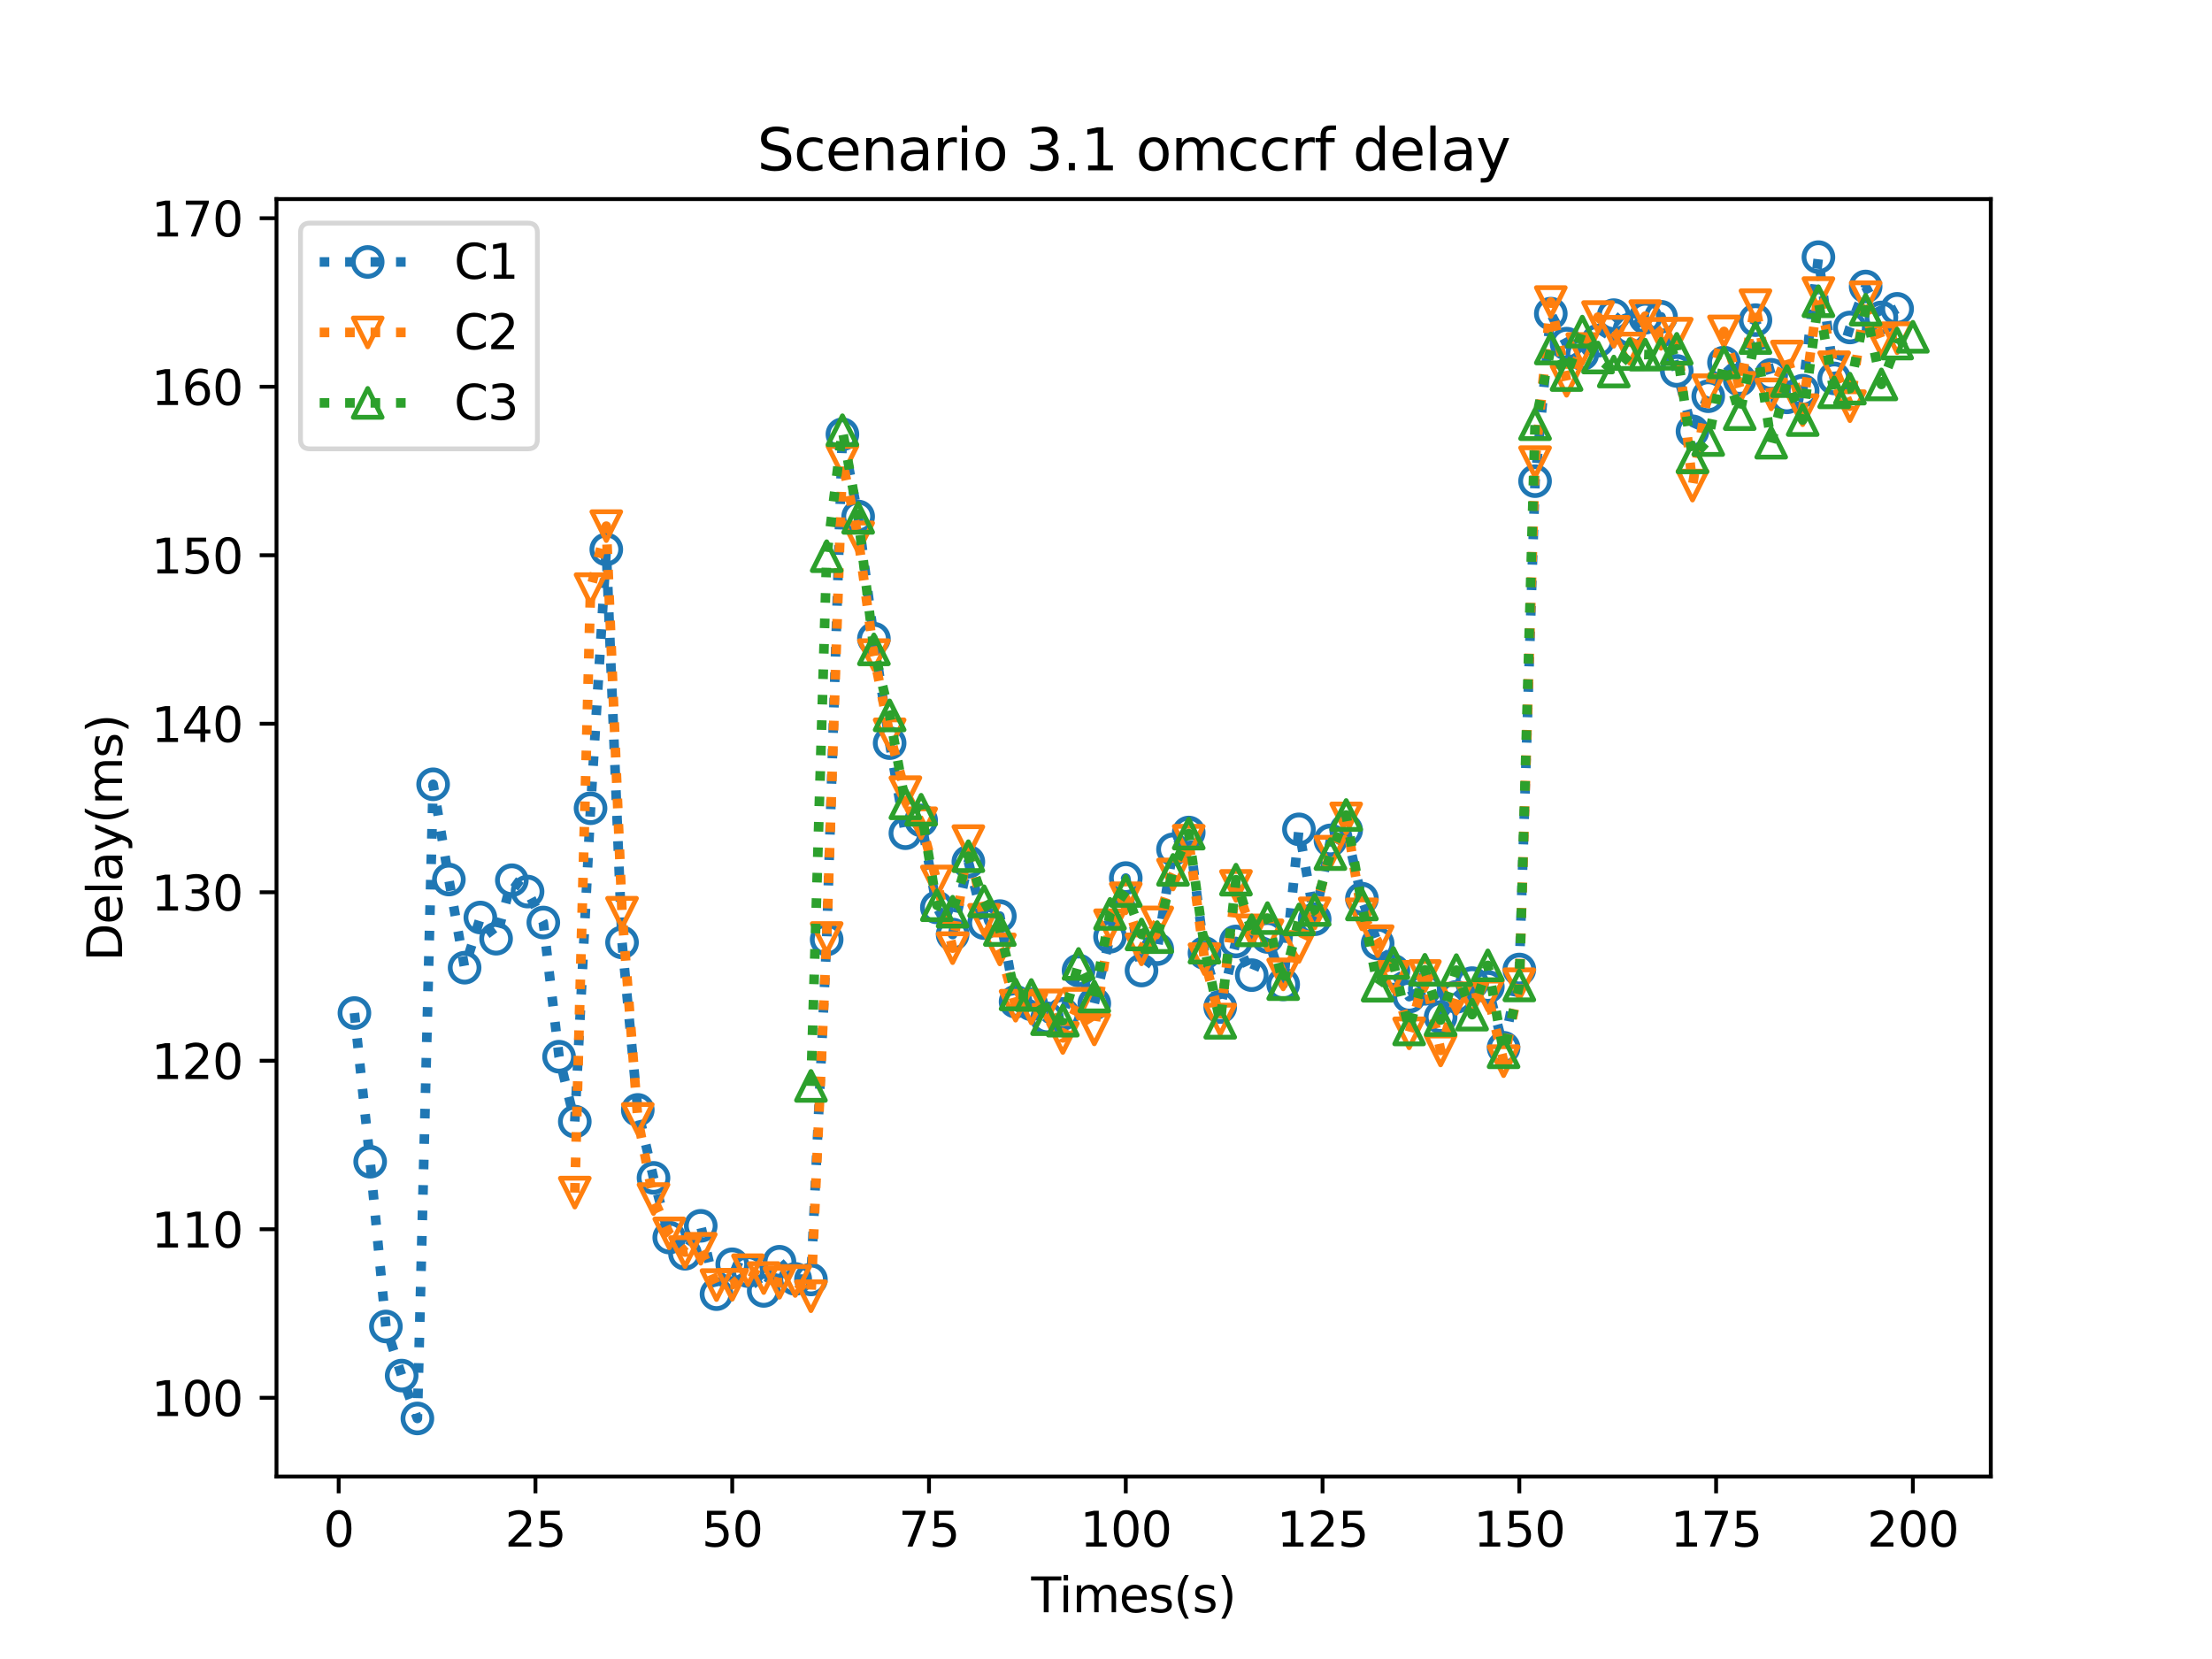 <?xml version="1.0" encoding="utf-8" standalone="no"?>
<!DOCTYPE svg PUBLIC "-//W3C//DTD SVG 1.1//EN"
  "http://www.w3.org/Graphics/SVG/1.1/DTD/svg11.dtd">
<svg height="345.6pt" version="1.1" viewBox="0 0 460.8 345.6" width="460.8pt" xmlns="http://www.w3.org/2000/svg" xmlns:xlink="http://www.w3.org/1999/xlink">
 <defs>
  <style type="text/css">*{stroke-linecap:butt;stroke-linejoin:round;}</style>
 </defs>
 <g id="figure_1">
  <g id="patch_1">
   <path d="M 0 345.6 
L 460.8 345.6 
L 460.8 0 
L 0 0 
z
" style="fill:#ffffff;"/>
  </g>
  <g id="axes_1">
   <g id="patch_2">
    <path d="M 57.6 307.584 
L 414.72 307.584 
L 414.72 41.472 
L 57.6 41.472 
z
" style="fill:#ffffff;"/>
   </g>
   <g id="matplotlib.axis_1">
    <g id="xtick_1">
     <g id="line2d_1">
      <defs>
       <path d="M 0 0 
L 0 3.5 
" id="m931831ca5e" style="stroke:#000000;stroke-width:0.8;"/>
      </defs>
      <g>
       <use style="stroke:#000000;stroke-width:0.8;" x="70.553" xlink:href="#m931831ca5e" y="307.584"/>
      </g>
     </g>
     <g id="text_1">
      <!-- 0 -->
      <g transform="translate(67.372 322.182)scale(0.1 -0.1)">
       <defs>
        <path d="M 2034 4250 
Q 1547 4250 1301 3770 
Q 1056 3291 1056 2328 
Q 1056 1369 1301 889 
Q 1547 409 2034 409 
Q 2525 409 2770 889 
Q 3016 1369 3016 2328 
Q 3016 3291 2770 3770 
Q 2525 4250 2034 4250 
z
M 2034 4750 
Q 2819 4750 3233 4129 
Q 3647 3509 3647 2328 
Q 3647 1150 3233 529 
Q 2819 -91 2034 -91 
Q 1250 -91 836 529 
Q 422 1150 422 2328 
Q 422 3509 836 4129 
Q 1250 4750 2034 4750 
z
" id="DejaVuSans-30" transform="scale(0.016)"/>
       </defs>
       <use xlink:href="#DejaVuSans-30"/>
      </g>
     </g>
    </g>
    <g id="xtick_2">
     <g id="line2d_2">
      <g>
       <use style="stroke:#000000;stroke-width:0.8;" x="111.545" xlink:href="#m931831ca5e" y="307.584"/>
      </g>
     </g>
     <g id="text_2">
      <!-- 25 -->
      <g transform="translate(105.183 322.182)scale(0.1 -0.1)">
       <defs>
        <path d="M 1228 531 
L 3431 531 
L 3431 0 
L 469 0 
L 469 531 
Q 828 903 1448 1529 
Q 2069 2156 2228 2338 
Q 2531 2678 2651 2914 
Q 2772 3150 2772 3378 
Q 2772 3750 2511 3984 
Q 2250 4219 1831 4219 
Q 1534 4219 1204 4116 
Q 875 4013 500 3803 
L 500 4441 
Q 881 4594 1212 4672 
Q 1544 4750 1819 4750 
Q 2544 4750 2975 4387 
Q 3406 4025 3406 3419 
Q 3406 3131 3298 2873 
Q 3191 2616 2906 2266 
Q 2828 2175 2409 1742 
Q 1991 1309 1228 531 
z
" id="DejaVuSans-32" transform="scale(0.016)"/>
        <path d="M 691 4666 
L 3169 4666 
L 3169 4134 
L 1269 4134 
L 1269 2991 
Q 1406 3038 1543 3061 
Q 1681 3084 1819 3084 
Q 2600 3084 3056 2656 
Q 3513 2228 3513 1497 
Q 3513 744 3044 326 
Q 2575 -91 1722 -91 
Q 1428 -91 1123 -41 
Q 819 9 494 109 
L 494 744 
Q 775 591 1075 516 
Q 1375 441 1709 441 
Q 2250 441 2565 725 
Q 2881 1009 2881 1497 
Q 2881 1984 2565 2268 
Q 2250 2553 1709 2553 
Q 1456 2553 1204 2497 
Q 953 2441 691 2322 
L 691 4666 
z
" id="DejaVuSans-35" transform="scale(0.016)"/>
       </defs>
       <use xlink:href="#DejaVuSans-32"/>
       <use x="63.623" xlink:href="#DejaVuSans-35"/>
      </g>
     </g>
    </g>
    <g id="xtick_3">
     <g id="line2d_3">
      <g>
       <use style="stroke:#000000;stroke-width:0.8;" x="152.537" xlink:href="#m931831ca5e" y="307.584"/>
      </g>
     </g>
     <g id="text_3">
      <!-- 50 -->
      <g transform="translate(146.174 322.182)scale(0.1 -0.1)">
       <use xlink:href="#DejaVuSans-35"/>
       <use x="63.623" xlink:href="#DejaVuSans-30"/>
      </g>
     </g>
    </g>
    <g id="xtick_4">
     <g id="line2d_4">
      <g>
       <use style="stroke:#000000;stroke-width:0.8;" x="193.529" xlink:href="#m931831ca5e" y="307.584"/>
      </g>
     </g>
     <g id="text_4">
      <!-- 75 -->
      <g transform="translate(187.166 322.182)scale(0.1 -0.1)">
       <defs>
        <path d="M 525 4666 
L 3525 4666 
L 3525 4397 
L 1831 0 
L 1172 0 
L 2766 4134 
L 525 4134 
L 525 4666 
z
" id="DejaVuSans-37" transform="scale(0.016)"/>
       </defs>
       <use xlink:href="#DejaVuSans-37"/>
       <use x="63.623" xlink:href="#DejaVuSans-35"/>
      </g>
     </g>
    </g>
    <g id="xtick_5">
     <g id="line2d_5">
      <g>
       <use style="stroke:#000000;stroke-width:0.8;" x="234.52" xlink:href="#m931831ca5e" y="307.584"/>
      </g>
     </g>
     <g id="text_5">
      <!-- 100 -->
      <g transform="translate(224.977 322.182)scale(0.1 -0.1)">
       <defs>
        <path d="M 794 531 
L 1825 531 
L 1825 4091 
L 703 3866 
L 703 4441 
L 1819 4666 
L 2450 4666 
L 2450 531 
L 3481 531 
L 3481 0 
L 794 0 
L 794 531 
z
" id="DejaVuSans-31" transform="scale(0.016)"/>
       </defs>
       <use xlink:href="#DejaVuSans-31"/>
       <use x="63.623" xlink:href="#DejaVuSans-30"/>
       <use x="127.246" xlink:href="#DejaVuSans-30"/>
      </g>
     </g>
    </g>
    <g id="xtick_6">
     <g id="line2d_6">
      <g>
       <use style="stroke:#000000;stroke-width:0.8;" x="275.512" xlink:href="#m931831ca5e" y="307.584"/>
      </g>
     </g>
     <g id="text_6">
      <!-- 125 -->
      <g transform="translate(265.968 322.182)scale(0.1 -0.1)">
       <use xlink:href="#DejaVuSans-31"/>
       <use x="63.623" xlink:href="#DejaVuSans-32"/>
       <use x="127.246" xlink:href="#DejaVuSans-35"/>
      </g>
     </g>
    </g>
    <g id="xtick_7">
     <g id="line2d_7">
      <g>
       <use style="stroke:#000000;stroke-width:0.8;" x="316.504" xlink:href="#m931831ca5e" y="307.584"/>
      </g>
     </g>
     <g id="text_7">
      <!-- 150 -->
      <g transform="translate(306.96 322.182)scale(0.1 -0.1)">
       <use xlink:href="#DejaVuSans-31"/>
       <use x="63.623" xlink:href="#DejaVuSans-35"/>
       <use x="127.246" xlink:href="#DejaVuSans-30"/>
      </g>
     </g>
    </g>
    <g id="xtick_8">
     <g id="line2d_8">
      <g>
       <use style="stroke:#000000;stroke-width:0.8;" x="357.496" xlink:href="#m931831ca5e" y="307.584"/>
      </g>
     </g>
     <g id="text_8">
      <!-- 175 -->
      <g transform="translate(347.952 322.182)scale(0.1 -0.1)">
       <use xlink:href="#DejaVuSans-31"/>
       <use x="63.623" xlink:href="#DejaVuSans-37"/>
       <use x="127.246" xlink:href="#DejaVuSans-35"/>
      </g>
     </g>
    </g>
    <g id="xtick_9">
     <g id="line2d_9">
      <g>
       <use style="stroke:#000000;stroke-width:0.8;" x="398.487" xlink:href="#m931831ca5e" y="307.584"/>
      </g>
     </g>
     <g id="text_9">
      <!-- 200 -->
      <g transform="translate(388.944 322.182)scale(0.1 -0.1)">
       <use xlink:href="#DejaVuSans-32"/>
       <use x="63.623" xlink:href="#DejaVuSans-30"/>
       <use x="127.246" xlink:href="#DejaVuSans-30"/>
      </g>
     </g>
    </g>
    <g id="text_10">
     <!-- Times(s) -->
     <g transform="translate(214.815 335.861)scale(0.1 -0.1)">
      <defs>
       <path d="M -19 4666 
L 3928 4666 
L 3928 4134 
L 2272 4134 
L 2272 0 
L 1638 0 
L 1638 4134 
L -19 4134 
L -19 4666 
z
" id="DejaVuSans-54" transform="scale(0.016)"/>
       <path d="M 603 3500 
L 1178 3500 
L 1178 0 
L 603 0 
L 603 3500 
z
M 603 4863 
L 1178 4863 
L 1178 4134 
L 603 4134 
L 603 4863 
z
" id="DejaVuSans-69" transform="scale(0.016)"/>
       <path d="M 3328 2828 
Q 3544 3216 3844 3400 
Q 4144 3584 4550 3584 
Q 5097 3584 5394 3201 
Q 5691 2819 5691 2113 
L 5691 0 
L 5113 0 
L 5113 2094 
Q 5113 2597 4934 2840 
Q 4756 3084 4391 3084 
Q 3944 3084 3684 2787 
Q 3425 2491 3425 1978 
L 3425 0 
L 2847 0 
L 2847 2094 
Q 2847 2600 2669 2842 
Q 2491 3084 2119 3084 
Q 1678 3084 1418 2786 
Q 1159 2488 1159 1978 
L 1159 0 
L 581 0 
L 581 3500 
L 1159 3500 
L 1159 2956 
Q 1356 3278 1631 3431 
Q 1906 3584 2284 3584 
Q 2666 3584 2933 3390 
Q 3200 3197 3328 2828 
z
" id="DejaVuSans-6d" transform="scale(0.016)"/>
       <path d="M 3597 1894 
L 3597 1613 
L 953 1613 
Q 991 1019 1311 708 
Q 1631 397 2203 397 
Q 2534 397 2845 478 
Q 3156 559 3463 722 
L 3463 178 
Q 3153 47 2828 -22 
Q 2503 -91 2169 -91 
Q 1331 -91 842 396 
Q 353 884 353 1716 
Q 353 2575 817 3079 
Q 1281 3584 2069 3584 
Q 2775 3584 3186 3129 
Q 3597 2675 3597 1894 
z
M 3022 2063 
Q 3016 2534 2758 2815 
Q 2500 3097 2075 3097 
Q 1594 3097 1305 2825 
Q 1016 2553 972 2059 
L 3022 2063 
z
" id="DejaVuSans-65" transform="scale(0.016)"/>
       <path d="M 2834 3397 
L 2834 2853 
Q 2591 2978 2328 3040 
Q 2066 3103 1784 3103 
Q 1356 3103 1142 2972 
Q 928 2841 928 2578 
Q 928 2378 1081 2264 
Q 1234 2150 1697 2047 
L 1894 2003 
Q 2506 1872 2764 1633 
Q 3022 1394 3022 966 
Q 3022 478 2636 193 
Q 2250 -91 1575 -91 
Q 1294 -91 989 -36 
Q 684 19 347 128 
L 347 722 
Q 666 556 975 473 
Q 1284 391 1588 391 
Q 1994 391 2212 530 
Q 2431 669 2431 922 
Q 2431 1156 2273 1281 
Q 2116 1406 1581 1522 
L 1381 1569 
Q 847 1681 609 1914 
Q 372 2147 372 2553 
Q 372 3047 722 3315 
Q 1072 3584 1716 3584 
Q 2034 3584 2315 3537 
Q 2597 3491 2834 3397 
z
" id="DejaVuSans-73" transform="scale(0.016)"/>
       <path d="M 1984 4856 
Q 1566 4138 1362 3434 
Q 1159 2731 1159 2009 
Q 1159 1288 1364 580 
Q 1569 -128 1984 -844 
L 1484 -844 
Q 1016 -109 783 600 
Q 550 1309 550 2009 
Q 550 2706 781 3412 
Q 1013 4119 1484 4856 
L 1984 4856 
z
" id="DejaVuSans-28" transform="scale(0.016)"/>
       <path d="M 513 4856 
L 1013 4856 
Q 1481 4119 1714 3412 
Q 1947 2706 1947 2009 
Q 1947 1309 1714 600 
Q 1481 -109 1013 -844 
L 513 -844 
Q 928 -128 1133 580 
Q 1338 1288 1338 2009 
Q 1338 2731 1133 3434 
Q 928 4138 513 4856 
z
" id="DejaVuSans-29" transform="scale(0.016)"/>
      </defs>
      <use xlink:href="#DejaVuSans-54"/>
      <use x="57.959" xlink:href="#DejaVuSans-69"/>
      <use x="85.742" xlink:href="#DejaVuSans-6d"/>
      <use x="183.154" xlink:href="#DejaVuSans-65"/>
      <use x="244.678" xlink:href="#DejaVuSans-73"/>
      <use x="296.777" xlink:href="#DejaVuSans-28"/>
      <use x="335.791" xlink:href="#DejaVuSans-73"/>
      <use x="387.891" xlink:href="#DejaVuSans-29"/>
     </g>
    </g>
   </g>
   <g id="matplotlib.axis_2">
    <g id="ytick_1">
     <g id="line2d_10">
      <defs>
       <path d="M 0 0 
L -3.5 0 
" id="m213fb0d790" style="stroke:#000000;stroke-width:0.8;"/>
      </defs>
      <g>
       <use style="stroke:#000000;stroke-width:0.8;" x="57.6" xlink:href="#m213fb0d790" y="291.182"/>
      </g>
     </g>
     <g id="text_11">
      <!-- 100 -->
      <g transform="translate(31.512 294.981)scale(0.1 -0.1)">
       <use xlink:href="#DejaVuSans-31"/>
       <use x="63.623" xlink:href="#DejaVuSans-30"/>
       <use x="127.246" xlink:href="#DejaVuSans-30"/>
      </g>
     </g>
    </g>
    <g id="ytick_2">
     <g id="line2d_11">
      <g>
       <use style="stroke:#000000;stroke-width:0.8;" x="57.6" xlink:href="#m213fb0d790" y="256.079"/>
      </g>
     </g>
     <g id="text_12">
      <!-- 110 -->
      <g transform="translate(31.512 259.878)scale(0.1 -0.1)">
       <use xlink:href="#DejaVuSans-31"/>
       <use x="63.623" xlink:href="#DejaVuSans-31"/>
       <use x="127.246" xlink:href="#DejaVuSans-30"/>
      </g>
     </g>
    </g>
    <g id="ytick_3">
     <g id="line2d_12">
      <g>
       <use style="stroke:#000000;stroke-width:0.8;" x="57.6" xlink:href="#m213fb0d790" y="220.976"/>
      </g>
     </g>
     <g id="text_13">
      <!-- 120 -->
      <g transform="translate(31.512 224.775)scale(0.1 -0.1)">
       <use xlink:href="#DejaVuSans-31"/>
       <use x="63.623" xlink:href="#DejaVuSans-32"/>
       <use x="127.246" xlink:href="#DejaVuSans-30"/>
      </g>
     </g>
    </g>
    <g id="ytick_4">
     <g id="line2d_13">
      <g>
       <use style="stroke:#000000;stroke-width:0.8;" x="57.6" xlink:href="#m213fb0d790" y="185.873"/>
      </g>
     </g>
     <g id="text_14">
      <!-- 130 -->
      <g transform="translate(31.512 189.672)scale(0.1 -0.1)">
       <defs>
        <path d="M 2597 2516 
Q 3050 2419 3304 2112 
Q 3559 1806 3559 1356 
Q 3559 666 3084 287 
Q 2609 -91 1734 -91 
Q 1441 -91 1130 -33 
Q 819 25 488 141 
L 488 750 
Q 750 597 1062 519 
Q 1375 441 1716 441 
Q 2309 441 2620 675 
Q 2931 909 2931 1356 
Q 2931 1769 2642 2001 
Q 2353 2234 1838 2234 
L 1294 2234 
L 1294 2753 
L 1863 2753 
Q 2328 2753 2575 2939 
Q 2822 3125 2822 3475 
Q 2822 3834 2567 4026 
Q 2313 4219 1838 4219 
Q 1578 4219 1281 4162 
Q 984 4106 628 3988 
L 628 4550 
Q 988 4650 1302 4700 
Q 1616 4750 1894 4750 
Q 2613 4750 3031 4423 
Q 3450 4097 3450 3541 
Q 3450 3153 3228 2886 
Q 3006 2619 2597 2516 
z
" id="DejaVuSans-33" transform="scale(0.016)"/>
       </defs>
       <use xlink:href="#DejaVuSans-31"/>
       <use x="63.623" xlink:href="#DejaVuSans-33"/>
       <use x="127.246" xlink:href="#DejaVuSans-30"/>
      </g>
     </g>
    </g>
    <g id="ytick_5">
     <g id="line2d_14">
      <g>
       <use style="stroke:#000000;stroke-width:0.8;" x="57.6" xlink:href="#m213fb0d790" y="150.77"/>
      </g>
     </g>
     <g id="text_15">
      <!-- 140 -->
      <g transform="translate(31.512 154.569)scale(0.1 -0.1)">
       <defs>
        <path d="M 2419 4116 
L 825 1625 
L 2419 1625 
L 2419 4116 
z
M 2253 4666 
L 3047 4666 
L 3047 1625 
L 3713 1625 
L 3713 1100 
L 3047 1100 
L 3047 0 
L 2419 0 
L 2419 1100 
L 313 1100 
L 313 1709 
L 2253 4666 
z
" id="DejaVuSans-34" transform="scale(0.016)"/>
       </defs>
       <use xlink:href="#DejaVuSans-31"/>
       <use x="63.623" xlink:href="#DejaVuSans-34"/>
       <use x="127.246" xlink:href="#DejaVuSans-30"/>
      </g>
     </g>
    </g>
    <g id="ytick_6">
     <g id="line2d_15">
      <g>
       <use style="stroke:#000000;stroke-width:0.8;" x="57.6" xlink:href="#m213fb0d790" y="115.667"/>
      </g>
     </g>
     <g id="text_16">
      <!-- 150 -->
      <g transform="translate(31.512 119.467)scale(0.1 -0.1)">
       <use xlink:href="#DejaVuSans-31"/>
       <use x="63.623" xlink:href="#DejaVuSans-35"/>
       <use x="127.246" xlink:href="#DejaVuSans-30"/>
      </g>
     </g>
    </g>
    <g id="ytick_7">
     <g id="line2d_16">
      <g>
       <use style="stroke:#000000;stroke-width:0.8;" x="57.6" xlink:href="#m213fb0d790" y="80.565"/>
      </g>
     </g>
     <g id="text_17">
      <!-- 160 -->
      <g transform="translate(31.512 84.364)scale(0.1 -0.1)">
       <defs>
        <path d="M 2113 2584 
Q 1688 2584 1439 2293 
Q 1191 2003 1191 1497 
Q 1191 994 1439 701 
Q 1688 409 2113 409 
Q 2538 409 2786 701 
Q 3034 994 3034 1497 
Q 3034 2003 2786 2293 
Q 2538 2584 2113 2584 
z
M 3366 4563 
L 3366 3988 
Q 3128 4100 2886 4159 
Q 2644 4219 2406 4219 
Q 1781 4219 1451 3797 
Q 1122 3375 1075 2522 
Q 1259 2794 1537 2939 
Q 1816 3084 2150 3084 
Q 2853 3084 3261 2657 
Q 3669 2231 3669 1497 
Q 3669 778 3244 343 
Q 2819 -91 2113 -91 
Q 1303 -91 875 529 
Q 447 1150 447 2328 
Q 447 3434 972 4092 
Q 1497 4750 2381 4750 
Q 2619 4750 2861 4703 
Q 3103 4656 3366 4563 
z
" id="DejaVuSans-36" transform="scale(0.016)"/>
       </defs>
       <use xlink:href="#DejaVuSans-31"/>
       <use x="63.623" xlink:href="#DejaVuSans-36"/>
       <use x="127.246" xlink:href="#DejaVuSans-30"/>
      </g>
     </g>
    </g>
    <g id="ytick_8">
     <g id="line2d_17">
      <g>
       <use style="stroke:#000000;stroke-width:0.8;" x="57.6" xlink:href="#m213fb0d790" y="45.462"/>
      </g>
     </g>
     <g id="text_18">
      <!-- 170 -->
      <g transform="translate(31.512 49.261)scale(0.1 -0.1)">
       <use xlink:href="#DejaVuSans-31"/>
       <use x="63.623" xlink:href="#DejaVuSans-37"/>
       <use x="127.246" xlink:href="#DejaVuSans-30"/>
      </g>
     </g>
    </g>
    <g id="text_19">
     <!-- Delay(ms) -->
     <g transform="translate(25.433 200.244)rotate(-90)scale(0.1 -0.1)">
      <defs>
       <path d="M 1259 4147 
L 1259 519 
L 2022 519 
Q 2988 519 3436 956 
Q 3884 1394 3884 2338 
Q 3884 3275 3436 3711 
Q 2988 4147 2022 4147 
L 1259 4147 
z
M 628 4666 
L 1925 4666 
Q 3281 4666 3915 4102 
Q 4550 3538 4550 2338 
Q 4550 1131 3912 565 
Q 3275 0 1925 0 
L 628 0 
L 628 4666 
z
" id="DejaVuSans-44" transform="scale(0.016)"/>
       <path d="M 603 4863 
L 1178 4863 
L 1178 0 
L 603 0 
L 603 4863 
z
" id="DejaVuSans-6c" transform="scale(0.016)"/>
       <path d="M 2194 1759 
Q 1497 1759 1228 1600 
Q 959 1441 959 1056 
Q 959 750 1161 570 
Q 1363 391 1709 391 
Q 2188 391 2477 730 
Q 2766 1069 2766 1631 
L 2766 1759 
L 2194 1759 
z
M 3341 1997 
L 3341 0 
L 2766 0 
L 2766 531 
Q 2569 213 2275 61 
Q 1981 -91 1556 -91 
Q 1019 -91 701 211 
Q 384 513 384 1019 
Q 384 1609 779 1909 
Q 1175 2209 1959 2209 
L 2766 2209 
L 2766 2266 
Q 2766 2663 2505 2880 
Q 2244 3097 1772 3097 
Q 1472 3097 1187 3025 
Q 903 2953 641 2809 
L 641 3341 
Q 956 3463 1253 3523 
Q 1550 3584 1831 3584 
Q 2591 3584 2966 3190 
Q 3341 2797 3341 1997 
z
" id="DejaVuSans-61" transform="scale(0.016)"/>
       <path d="M 2059 -325 
Q 1816 -950 1584 -1140 
Q 1353 -1331 966 -1331 
L 506 -1331 
L 506 -850 
L 844 -850 
Q 1081 -850 1212 -737 
Q 1344 -625 1503 -206 
L 1606 56 
L 191 3500 
L 800 3500 
L 1894 763 
L 2988 3500 
L 3597 3500 
L 2059 -325 
z
" id="DejaVuSans-79" transform="scale(0.016)"/>
      </defs>
      <use xlink:href="#DejaVuSans-44"/>
      <use x="77.002" xlink:href="#DejaVuSans-65"/>
      <use x="138.525" xlink:href="#DejaVuSans-6c"/>
      <use x="166.309" xlink:href="#DejaVuSans-61"/>
      <use x="227.588" xlink:href="#DejaVuSans-79"/>
      <use x="286.768" xlink:href="#DejaVuSans-28"/>
      <use x="325.781" xlink:href="#DejaVuSans-6d"/>
      <use x="423.193" xlink:href="#DejaVuSans-73"/>
      <use x="475.293" xlink:href="#DejaVuSans-29"/>
     </g>
    </g>
   </g>
   <g id="line2d_18">
    <path clip-path="url(#p203f78473e)" d="M 73.833 211.037 
L 77.112 242.002 
L 80.391 276.329 
L 83.671 286.56 
L 86.95 295.488 
L 90.229 163.385 
L 93.509 183.226 
L 96.788 201.587 
L 100.067 191.135 
L 103.347 195.55 
L 106.626 183.366 
L 109.905 185.729 
L 113.185 192.178 
L 116.464 220.13 
L 119.743 233.648 
L 123.023 168.371 
L 126.302 114.45 
L 129.581 196.326 
L 132.861 231.214 
L 136.14 245.369 
L 139.42 257.808 
L 142.699 261.179 
L 145.978 255.361 
L 149.258 269.595 
L 152.537 263.373 
L 155.816 264.791 
L 159.096 268.917 
L 162.375 262.846 
L 165.654 266.416 
L 168.934 266.535 
L 172.213 195.715 
L 175.492 90.469 
L 178.772 107.594 
L 182.051 133.055 
L 185.33 154.809 
L 188.61 173.572 
L 191.889 170.902 
L 195.168 189.028 
L 198.448 194.683 
L 201.727 179.53 
L 205.006 192.295 
L 208.286 190.838 
L 211.565 208.67 
L 214.844 209.226 
L 218.124 212.133 
L 221.403 211.221 
L 224.682 202.162 
L 227.962 209.044 
L 231.241 195.142 
L 234.52 182.917 
L 237.8 202.178 
L 241.079 197.724 
L 244.358 176.938 
L 247.638 173.429 
L 250.917 198.524 
L 254.196 209.784 
L 257.476 196.123 
L 260.755 203.141 
L 264.034 195.186 
L 267.314 205.071 
L 270.593 172.767 
L 273.872 191.496 
L 277.152 175.065 
L 280.431 172.915 
L 283.71 187.209 
L 286.99 196.541 
L 290.269 202.242 
L 293.548 207.621 
L 296.828 205.992 
L 300.107 211.87 
L 303.386 207.67 
L 306.666 204.805 
L 309.945 205.583 
L 313.224 218.268 
L 316.504 201.966 
L 319.783 100.234 
L 323.062 65.34 
L 326.342 71.589 
L 329.621 73.762 
L 332.9 70.972 
L 336.18 65.652 
L 339.459 68.664 
L 342.739 66.174 
L 346.018 65.988 
L 349.297 77.268 
L 352.577 89.847 
L 355.856 82.54 
L 359.135 75.527 
L 362.415 79.128 
L 365.694 66.693 
L 368.973 78.085 
L 372.253 82.774 
L 375.532 81.387 
L 378.811 53.568 
L 382.091 78.826 
L 385.37 68.219 
L 388.649 59.68 
L 391.929 66.129 
L 395.208 64.337 
" style="fill:none;stroke:#1f77b4;stroke-dasharray:2,3.3;stroke-dashoffset:0;stroke-width:2;"/>
    <defs>
     <path d="M 0 3 
C 0.796 3 1.559 2.684 2.121 2.121 
C 2.684 1.559 3 0.796 3 0 
C 3 -0.796 2.684 -1.559 2.121 -2.121 
C 1.559 -2.684 0.796 -3 0 -3 
C -0.796 -3 -1.559 -2.684 -2.121 -2.121 
C -2.684 -1.559 -3 -0.796 -3 0 
C -3 0.796 -2.684 1.559 -2.121 2.121 
C -1.559 2.684 -0.796 3 0 3 
z
" id="mebf50d04c5" style="stroke:#1f77b4;"/>
    </defs>
    <g clip-path="url(#p203f78473e)">
     <use style="fill-opacity:0;stroke:#1f77b4;" x="73.833" xlink:href="#mebf50d04c5" y="211.037"/>
     <use style="fill-opacity:0;stroke:#1f77b4;" x="77.112" xlink:href="#mebf50d04c5" y="242.002"/>
     <use style="fill-opacity:0;stroke:#1f77b4;" x="80.391" xlink:href="#mebf50d04c5" y="276.329"/>
     <use style="fill-opacity:0;stroke:#1f77b4;" x="83.671" xlink:href="#mebf50d04c5" y="286.56"/>
     <use style="fill-opacity:0;stroke:#1f77b4;" x="86.95" xlink:href="#mebf50d04c5" y="295.488"/>
     <use style="fill-opacity:0;stroke:#1f77b4;" x="90.229" xlink:href="#mebf50d04c5" y="163.385"/>
     <use style="fill-opacity:0;stroke:#1f77b4;" x="93.509" xlink:href="#mebf50d04c5" y="183.226"/>
     <use style="fill-opacity:0;stroke:#1f77b4;" x="96.788" xlink:href="#mebf50d04c5" y="201.587"/>
     <use style="fill-opacity:0;stroke:#1f77b4;" x="100.067" xlink:href="#mebf50d04c5" y="191.135"/>
     <use style="fill-opacity:0;stroke:#1f77b4;" x="103.347" xlink:href="#mebf50d04c5" y="195.55"/>
     <use style="fill-opacity:0;stroke:#1f77b4;" x="106.626" xlink:href="#mebf50d04c5" y="183.366"/>
     <use style="fill-opacity:0;stroke:#1f77b4;" x="109.905" xlink:href="#mebf50d04c5" y="185.729"/>
     <use style="fill-opacity:0;stroke:#1f77b4;" x="113.185" xlink:href="#mebf50d04c5" y="192.178"/>
     <use style="fill-opacity:0;stroke:#1f77b4;" x="116.464" xlink:href="#mebf50d04c5" y="220.13"/>
     <use style="fill-opacity:0;stroke:#1f77b4;" x="119.743" xlink:href="#mebf50d04c5" y="233.648"/>
     <use style="fill-opacity:0;stroke:#1f77b4;" x="123.023" xlink:href="#mebf50d04c5" y="168.371"/>
     <use style="fill-opacity:0;stroke:#1f77b4;" x="126.302" xlink:href="#mebf50d04c5" y="114.45"/>
     <use style="fill-opacity:0;stroke:#1f77b4;" x="129.581" xlink:href="#mebf50d04c5" y="196.326"/>
     <use style="fill-opacity:0;stroke:#1f77b4;" x="132.861" xlink:href="#mebf50d04c5" y="231.214"/>
     <use style="fill-opacity:0;stroke:#1f77b4;" x="136.14" xlink:href="#mebf50d04c5" y="245.369"/>
     <use style="fill-opacity:0;stroke:#1f77b4;" x="139.42" xlink:href="#mebf50d04c5" y="257.808"/>
     <use style="fill-opacity:0;stroke:#1f77b4;" x="142.699" xlink:href="#mebf50d04c5" y="261.179"/>
     <use style="fill-opacity:0;stroke:#1f77b4;" x="145.978" xlink:href="#mebf50d04c5" y="255.361"/>
     <use style="fill-opacity:0;stroke:#1f77b4;" x="149.258" xlink:href="#mebf50d04c5" y="269.595"/>
     <use style="fill-opacity:0;stroke:#1f77b4;" x="152.537" xlink:href="#mebf50d04c5" y="263.373"/>
     <use style="fill-opacity:0;stroke:#1f77b4;" x="155.816" xlink:href="#mebf50d04c5" y="264.791"/>
     <use style="fill-opacity:0;stroke:#1f77b4;" x="159.096" xlink:href="#mebf50d04c5" y="268.917"/>
     <use style="fill-opacity:0;stroke:#1f77b4;" x="162.375" xlink:href="#mebf50d04c5" y="262.846"/>
     <use style="fill-opacity:0;stroke:#1f77b4;" x="165.654" xlink:href="#mebf50d04c5" y="266.416"/>
     <use style="fill-opacity:0;stroke:#1f77b4;" x="168.934" xlink:href="#mebf50d04c5" y="266.535"/>
     <use style="fill-opacity:0;stroke:#1f77b4;" x="172.213" xlink:href="#mebf50d04c5" y="195.715"/>
     <use style="fill-opacity:0;stroke:#1f77b4;" x="175.492" xlink:href="#mebf50d04c5" y="90.469"/>
     <use style="fill-opacity:0;stroke:#1f77b4;" x="178.772" xlink:href="#mebf50d04c5" y="107.594"/>
     <use style="fill-opacity:0;stroke:#1f77b4;" x="182.051" xlink:href="#mebf50d04c5" y="133.055"/>
     <use style="fill-opacity:0;stroke:#1f77b4;" x="185.33" xlink:href="#mebf50d04c5" y="154.809"/>
     <use style="fill-opacity:0;stroke:#1f77b4;" x="188.61" xlink:href="#mebf50d04c5" y="173.572"/>
     <use style="fill-opacity:0;stroke:#1f77b4;" x="191.889" xlink:href="#mebf50d04c5" y="170.902"/>
     <use style="fill-opacity:0;stroke:#1f77b4;" x="195.168" xlink:href="#mebf50d04c5" y="189.028"/>
     <use style="fill-opacity:0;stroke:#1f77b4;" x="198.448" xlink:href="#mebf50d04c5" y="194.683"/>
     <use style="fill-opacity:0;stroke:#1f77b4;" x="201.727" xlink:href="#mebf50d04c5" y="179.53"/>
     <use style="fill-opacity:0;stroke:#1f77b4;" x="205.006" xlink:href="#mebf50d04c5" y="192.295"/>
     <use style="fill-opacity:0;stroke:#1f77b4;" x="208.286" xlink:href="#mebf50d04c5" y="190.838"/>
     <use style="fill-opacity:0;stroke:#1f77b4;" x="211.565" xlink:href="#mebf50d04c5" y="208.67"/>
     <use style="fill-opacity:0;stroke:#1f77b4;" x="214.844" xlink:href="#mebf50d04c5" y="209.226"/>
     <use style="fill-opacity:0;stroke:#1f77b4;" x="218.124" xlink:href="#mebf50d04c5" y="212.133"/>
     <use style="fill-opacity:0;stroke:#1f77b4;" x="221.403" xlink:href="#mebf50d04c5" y="211.221"/>
     <use style="fill-opacity:0;stroke:#1f77b4;" x="224.682" xlink:href="#mebf50d04c5" y="202.162"/>
     <use style="fill-opacity:0;stroke:#1f77b4;" x="227.962" xlink:href="#mebf50d04c5" y="209.044"/>
     <use style="fill-opacity:0;stroke:#1f77b4;" x="231.241" xlink:href="#mebf50d04c5" y="195.142"/>
     <use style="fill-opacity:0;stroke:#1f77b4;" x="234.52" xlink:href="#mebf50d04c5" y="182.917"/>
     <use style="fill-opacity:0;stroke:#1f77b4;" x="237.8" xlink:href="#mebf50d04c5" y="202.178"/>
     <use style="fill-opacity:0;stroke:#1f77b4;" x="241.079" xlink:href="#mebf50d04c5" y="197.724"/>
     <use style="fill-opacity:0;stroke:#1f77b4;" x="244.358" xlink:href="#mebf50d04c5" y="176.938"/>
     <use style="fill-opacity:0;stroke:#1f77b4;" x="247.638" xlink:href="#mebf50d04c5" y="173.429"/>
     <use style="fill-opacity:0;stroke:#1f77b4;" x="250.917" xlink:href="#mebf50d04c5" y="198.524"/>
     <use style="fill-opacity:0;stroke:#1f77b4;" x="254.196" xlink:href="#mebf50d04c5" y="209.784"/>
     <use style="fill-opacity:0;stroke:#1f77b4;" x="257.476" xlink:href="#mebf50d04c5" y="196.123"/>
     <use style="fill-opacity:0;stroke:#1f77b4;" x="260.755" xlink:href="#mebf50d04c5" y="203.141"/>
     <use style="fill-opacity:0;stroke:#1f77b4;" x="264.034" xlink:href="#mebf50d04c5" y="195.186"/>
     <use style="fill-opacity:0;stroke:#1f77b4;" x="267.314" xlink:href="#mebf50d04c5" y="205.071"/>
     <use style="fill-opacity:0;stroke:#1f77b4;" x="270.593" xlink:href="#mebf50d04c5" y="172.767"/>
     <use style="fill-opacity:0;stroke:#1f77b4;" x="273.872" xlink:href="#mebf50d04c5" y="191.496"/>
     <use style="fill-opacity:0;stroke:#1f77b4;" x="277.152" xlink:href="#mebf50d04c5" y="175.065"/>
     <use style="fill-opacity:0;stroke:#1f77b4;" x="280.431" xlink:href="#mebf50d04c5" y="172.915"/>
     <use style="fill-opacity:0;stroke:#1f77b4;" x="283.71" xlink:href="#mebf50d04c5" y="187.209"/>
     <use style="fill-opacity:0;stroke:#1f77b4;" x="286.99" xlink:href="#mebf50d04c5" y="196.541"/>
     <use style="fill-opacity:0;stroke:#1f77b4;" x="290.269" xlink:href="#mebf50d04c5" y="202.242"/>
     <use style="fill-opacity:0;stroke:#1f77b4;" x="293.548" xlink:href="#mebf50d04c5" y="207.621"/>
     <use style="fill-opacity:0;stroke:#1f77b4;" x="296.828" xlink:href="#mebf50d04c5" y="205.992"/>
     <use style="fill-opacity:0;stroke:#1f77b4;" x="300.107" xlink:href="#mebf50d04c5" y="211.87"/>
     <use style="fill-opacity:0;stroke:#1f77b4;" x="303.386" xlink:href="#mebf50d04c5" y="207.67"/>
     <use style="fill-opacity:0;stroke:#1f77b4;" x="306.666" xlink:href="#mebf50d04c5" y="204.805"/>
     <use style="fill-opacity:0;stroke:#1f77b4;" x="309.945" xlink:href="#mebf50d04c5" y="205.583"/>
     <use style="fill-opacity:0;stroke:#1f77b4;" x="313.224" xlink:href="#mebf50d04c5" y="218.268"/>
     <use style="fill-opacity:0;stroke:#1f77b4;" x="316.504" xlink:href="#mebf50d04c5" y="201.966"/>
     <use style="fill-opacity:0;stroke:#1f77b4;" x="319.783" xlink:href="#mebf50d04c5" y="100.234"/>
     <use style="fill-opacity:0;stroke:#1f77b4;" x="323.062" xlink:href="#mebf50d04c5" y="65.34"/>
     <use style="fill-opacity:0;stroke:#1f77b4;" x="326.342" xlink:href="#mebf50d04c5" y="71.589"/>
     <use style="fill-opacity:0;stroke:#1f77b4;" x="329.621" xlink:href="#mebf50d04c5" y="73.762"/>
     <use style="fill-opacity:0;stroke:#1f77b4;" x="332.9" xlink:href="#mebf50d04c5" y="70.972"/>
     <use style="fill-opacity:0;stroke:#1f77b4;" x="336.18" xlink:href="#mebf50d04c5" y="65.652"/>
     <use style="fill-opacity:0;stroke:#1f77b4;" x="339.459" xlink:href="#mebf50d04c5" y="68.664"/>
     <use style="fill-opacity:0;stroke:#1f77b4;" x="342.739" xlink:href="#mebf50d04c5" y="66.174"/>
     <use style="fill-opacity:0;stroke:#1f77b4;" x="346.018" xlink:href="#mebf50d04c5" y="65.988"/>
     <use style="fill-opacity:0;stroke:#1f77b4;" x="349.297" xlink:href="#mebf50d04c5" y="77.268"/>
     <use style="fill-opacity:0;stroke:#1f77b4;" x="352.577" xlink:href="#mebf50d04c5" y="89.847"/>
     <use style="fill-opacity:0;stroke:#1f77b4;" x="355.856" xlink:href="#mebf50d04c5" y="82.54"/>
     <use style="fill-opacity:0;stroke:#1f77b4;" x="359.135" xlink:href="#mebf50d04c5" y="75.527"/>
     <use style="fill-opacity:0;stroke:#1f77b4;" x="362.415" xlink:href="#mebf50d04c5" y="79.128"/>
     <use style="fill-opacity:0;stroke:#1f77b4;" x="365.694" xlink:href="#mebf50d04c5" y="66.693"/>
     <use style="fill-opacity:0;stroke:#1f77b4;" x="368.973" xlink:href="#mebf50d04c5" y="78.085"/>
     <use style="fill-opacity:0;stroke:#1f77b4;" x="372.253" xlink:href="#mebf50d04c5" y="82.774"/>
     <use style="fill-opacity:0;stroke:#1f77b4;" x="375.532" xlink:href="#mebf50d04c5" y="81.387"/>
     <use style="fill-opacity:0;stroke:#1f77b4;" x="378.811" xlink:href="#mebf50d04c5" y="53.568"/>
     <use style="fill-opacity:0;stroke:#1f77b4;" x="382.091" xlink:href="#mebf50d04c5" y="78.826"/>
     <use style="fill-opacity:0;stroke:#1f77b4;" x="385.37" xlink:href="#mebf50d04c5" y="68.219"/>
     <use style="fill-opacity:0;stroke:#1f77b4;" x="388.649" xlink:href="#mebf50d04c5" y="59.68"/>
     <use style="fill-opacity:0;stroke:#1f77b4;" x="391.929" xlink:href="#mebf50d04c5" y="66.129"/>
     <use style="fill-opacity:0;stroke:#1f77b4;" x="395.208" xlink:href="#mebf50d04c5" y="64.337"/>
    </g>
   </g>
   <g id="line2d_19">
    <path clip-path="url(#p203f78473e)" d="M 119.743 248.44 
L 123.023 122.733 
L 126.302 109.606 
L 129.581 190.139 
L 132.861 233.08 
L 136.14 249.787 
L 139.42 256.937 
L 142.699 260.835 
L 145.978 260.141 
L 149.258 267.707 
L 152.537 267.641 
L 155.816 264.613 
L 159.096 266.238 
L 162.375 267.223 
L 165.654 266.852 
L 168.934 270.026 
L 172.213 195.4 
L 175.492 95.99 
L 178.772 111.948 
L 182.051 136.479 
L 185.33 152.967 
L 188.61 165.029 
L 191.889 171.501 
L 195.168 183.624 
L 198.448 197.519 
L 201.727 175.224 
L 205.006 191.622 
L 208.286 197.784 
L 211.565 209.509 
L 214.844 210.079 
L 218.124 209.441 
L 221.403 216.22 
L 224.682 209.101 
L 227.962 214.438 
L 231.241 192.748 
L 234.52 187.136 
L 237.8 197.767 
L 241.079 192.159 
L 244.358 182.173 
L 247.638 175.143 
L 250.917 199.818 
L 254.196 212.391 
L 257.476 184.548 
L 260.755 193.814 
L 264.034 194.845 
L 267.314 202.988 
L 270.593 197.26 
L 273.872 190.27 
L 277.152 177.42 
L 280.431 170.489 
L 283.71 190.468 
L 286.99 196.066 
L 290.269 203.483 
L 293.548 215.262 
L 296.828 203.312 
L 300.107 218.824 
L 303.386 208.051 
L 306.666 207.968 
L 309.945 207.383 
L 313.224 221.06 
L 316.504 205.039 
L 319.783 96.277 
L 323.062 62.922 
L 326.342 79.326 
L 329.621 72.706 
L 332.9 66.05 
L 336.18 69.116 
L 339.459 72.609 
L 342.739 65.853 
L 346.018 69.553 
L 349.297 69.516 
L 352.577 101.157 
L 355.856 81.297 
L 359.135 69.04 
L 362.415 80.8 
L 365.694 63.574 
L 368.973 82.157 
L 372.253 74.267 
L 375.532 85.451 
L 378.811 61.054 
L 382.091 76.498 
L 385.37 84.613 
L 388.649 61.918 
L 391.929 70.925 
L 395.208 70.457 
" style="fill:none;stroke:#ff7f0e;stroke-dasharray:2,3.3;stroke-dashoffset:0;stroke-width:2;"/>
    <defs>
     <path d="M -0 3 
L 3 -3 
L -3 -3 
z
" id="m6825572db1" style="stroke:#ff7f0e;stroke-linejoin:miter;"/>
    </defs>
    <g clip-path="url(#p203f78473e)">
     <use style="fill-opacity:0;stroke:#ff7f0e;stroke-linejoin:miter;" x="119.743" xlink:href="#m6825572db1" y="248.44"/>
     <use style="fill-opacity:0;stroke:#ff7f0e;stroke-linejoin:miter;" x="123.023" xlink:href="#m6825572db1" y="122.733"/>
     <use style="fill-opacity:0;stroke:#ff7f0e;stroke-linejoin:miter;" x="126.302" xlink:href="#m6825572db1" y="109.606"/>
     <use style="fill-opacity:0;stroke:#ff7f0e;stroke-linejoin:miter;" x="129.581" xlink:href="#m6825572db1" y="190.139"/>
     <use style="fill-opacity:0;stroke:#ff7f0e;stroke-linejoin:miter;" x="132.861" xlink:href="#m6825572db1" y="233.08"/>
     <use style="fill-opacity:0;stroke:#ff7f0e;stroke-linejoin:miter;" x="136.14" xlink:href="#m6825572db1" y="249.787"/>
     <use style="fill-opacity:0;stroke:#ff7f0e;stroke-linejoin:miter;" x="139.42" xlink:href="#m6825572db1" y="256.937"/>
     <use style="fill-opacity:0;stroke:#ff7f0e;stroke-linejoin:miter;" x="142.699" xlink:href="#m6825572db1" y="260.835"/>
     <use style="fill-opacity:0;stroke:#ff7f0e;stroke-linejoin:miter;" x="145.978" xlink:href="#m6825572db1" y="260.141"/>
     <use style="fill-opacity:0;stroke:#ff7f0e;stroke-linejoin:miter;" x="149.258" xlink:href="#m6825572db1" y="267.707"/>
     <use style="fill-opacity:0;stroke:#ff7f0e;stroke-linejoin:miter;" x="152.537" xlink:href="#m6825572db1" y="267.641"/>
     <use style="fill-opacity:0;stroke:#ff7f0e;stroke-linejoin:miter;" x="155.816" xlink:href="#m6825572db1" y="264.613"/>
     <use style="fill-opacity:0;stroke:#ff7f0e;stroke-linejoin:miter;" x="159.096" xlink:href="#m6825572db1" y="266.238"/>
     <use style="fill-opacity:0;stroke:#ff7f0e;stroke-linejoin:miter;" x="162.375" xlink:href="#m6825572db1" y="267.223"/>
     <use style="fill-opacity:0;stroke:#ff7f0e;stroke-linejoin:miter;" x="165.654" xlink:href="#m6825572db1" y="266.852"/>
     <use style="fill-opacity:0;stroke:#ff7f0e;stroke-linejoin:miter;" x="168.934" xlink:href="#m6825572db1" y="270.026"/>
     <use style="fill-opacity:0;stroke:#ff7f0e;stroke-linejoin:miter;" x="172.213" xlink:href="#m6825572db1" y="195.4"/>
     <use style="fill-opacity:0;stroke:#ff7f0e;stroke-linejoin:miter;" x="175.492" xlink:href="#m6825572db1" y="95.99"/>
     <use style="fill-opacity:0;stroke:#ff7f0e;stroke-linejoin:miter;" x="178.772" xlink:href="#m6825572db1" y="111.948"/>
     <use style="fill-opacity:0;stroke:#ff7f0e;stroke-linejoin:miter;" x="182.051" xlink:href="#m6825572db1" y="136.479"/>
     <use style="fill-opacity:0;stroke:#ff7f0e;stroke-linejoin:miter;" x="185.33" xlink:href="#m6825572db1" y="152.967"/>
     <use style="fill-opacity:0;stroke:#ff7f0e;stroke-linejoin:miter;" x="188.61" xlink:href="#m6825572db1" y="165.029"/>
     <use style="fill-opacity:0;stroke:#ff7f0e;stroke-linejoin:miter;" x="191.889" xlink:href="#m6825572db1" y="171.501"/>
     <use style="fill-opacity:0;stroke:#ff7f0e;stroke-linejoin:miter;" x="195.168" xlink:href="#m6825572db1" y="183.624"/>
     <use style="fill-opacity:0;stroke:#ff7f0e;stroke-linejoin:miter;" x="198.448" xlink:href="#m6825572db1" y="197.519"/>
     <use style="fill-opacity:0;stroke:#ff7f0e;stroke-linejoin:miter;" x="201.727" xlink:href="#m6825572db1" y="175.224"/>
     <use style="fill-opacity:0;stroke:#ff7f0e;stroke-linejoin:miter;" x="205.006" xlink:href="#m6825572db1" y="191.622"/>
     <use style="fill-opacity:0;stroke:#ff7f0e;stroke-linejoin:miter;" x="208.286" xlink:href="#m6825572db1" y="197.784"/>
     <use style="fill-opacity:0;stroke:#ff7f0e;stroke-linejoin:miter;" x="211.565" xlink:href="#m6825572db1" y="209.509"/>
     <use style="fill-opacity:0;stroke:#ff7f0e;stroke-linejoin:miter;" x="214.844" xlink:href="#m6825572db1" y="210.079"/>
     <use style="fill-opacity:0;stroke:#ff7f0e;stroke-linejoin:miter;" x="218.124" xlink:href="#m6825572db1" y="209.441"/>
     <use style="fill-opacity:0;stroke:#ff7f0e;stroke-linejoin:miter;" x="221.403" xlink:href="#m6825572db1" y="216.22"/>
     <use style="fill-opacity:0;stroke:#ff7f0e;stroke-linejoin:miter;" x="224.682" xlink:href="#m6825572db1" y="209.101"/>
     <use style="fill-opacity:0;stroke:#ff7f0e;stroke-linejoin:miter;" x="227.962" xlink:href="#m6825572db1" y="214.438"/>
     <use style="fill-opacity:0;stroke:#ff7f0e;stroke-linejoin:miter;" x="231.241" xlink:href="#m6825572db1" y="192.748"/>
     <use style="fill-opacity:0;stroke:#ff7f0e;stroke-linejoin:miter;" x="234.52" xlink:href="#m6825572db1" y="187.136"/>
     <use style="fill-opacity:0;stroke:#ff7f0e;stroke-linejoin:miter;" x="237.8" xlink:href="#m6825572db1" y="197.767"/>
     <use style="fill-opacity:0;stroke:#ff7f0e;stroke-linejoin:miter;" x="241.079" xlink:href="#m6825572db1" y="192.159"/>
     <use style="fill-opacity:0;stroke:#ff7f0e;stroke-linejoin:miter;" x="244.358" xlink:href="#m6825572db1" y="182.173"/>
     <use style="fill-opacity:0;stroke:#ff7f0e;stroke-linejoin:miter;" x="247.638" xlink:href="#m6825572db1" y="175.143"/>
     <use style="fill-opacity:0;stroke:#ff7f0e;stroke-linejoin:miter;" x="250.917" xlink:href="#m6825572db1" y="199.818"/>
     <use style="fill-opacity:0;stroke:#ff7f0e;stroke-linejoin:miter;" x="254.196" xlink:href="#m6825572db1" y="212.391"/>
     <use style="fill-opacity:0;stroke:#ff7f0e;stroke-linejoin:miter;" x="257.476" xlink:href="#m6825572db1" y="184.548"/>
     <use style="fill-opacity:0;stroke:#ff7f0e;stroke-linejoin:miter;" x="260.755" xlink:href="#m6825572db1" y="193.814"/>
     <use style="fill-opacity:0;stroke:#ff7f0e;stroke-linejoin:miter;" x="264.034" xlink:href="#m6825572db1" y="194.845"/>
     <use style="fill-opacity:0;stroke:#ff7f0e;stroke-linejoin:miter;" x="267.314" xlink:href="#m6825572db1" y="202.988"/>
     <use style="fill-opacity:0;stroke:#ff7f0e;stroke-linejoin:miter;" x="270.593" xlink:href="#m6825572db1" y="197.26"/>
     <use style="fill-opacity:0;stroke:#ff7f0e;stroke-linejoin:miter;" x="273.872" xlink:href="#m6825572db1" y="190.27"/>
     <use style="fill-opacity:0;stroke:#ff7f0e;stroke-linejoin:miter;" x="277.152" xlink:href="#m6825572db1" y="177.42"/>
     <use style="fill-opacity:0;stroke:#ff7f0e;stroke-linejoin:miter;" x="280.431" xlink:href="#m6825572db1" y="170.489"/>
     <use style="fill-opacity:0;stroke:#ff7f0e;stroke-linejoin:miter;" x="283.71" xlink:href="#m6825572db1" y="190.468"/>
     <use style="fill-opacity:0;stroke:#ff7f0e;stroke-linejoin:miter;" x="286.99" xlink:href="#m6825572db1" y="196.066"/>
     <use style="fill-opacity:0;stroke:#ff7f0e;stroke-linejoin:miter;" x="290.269" xlink:href="#m6825572db1" y="203.483"/>
     <use style="fill-opacity:0;stroke:#ff7f0e;stroke-linejoin:miter;" x="293.548" xlink:href="#m6825572db1" y="215.262"/>
     <use style="fill-opacity:0;stroke:#ff7f0e;stroke-linejoin:miter;" x="296.828" xlink:href="#m6825572db1" y="203.312"/>
     <use style="fill-opacity:0;stroke:#ff7f0e;stroke-linejoin:miter;" x="300.107" xlink:href="#m6825572db1" y="218.824"/>
     <use style="fill-opacity:0;stroke:#ff7f0e;stroke-linejoin:miter;" x="303.386" xlink:href="#m6825572db1" y="208.051"/>
     <use style="fill-opacity:0;stroke:#ff7f0e;stroke-linejoin:miter;" x="306.666" xlink:href="#m6825572db1" y="207.968"/>
     <use style="fill-opacity:0;stroke:#ff7f0e;stroke-linejoin:miter;" x="309.945" xlink:href="#m6825572db1" y="207.383"/>
     <use style="fill-opacity:0;stroke:#ff7f0e;stroke-linejoin:miter;" x="313.224" xlink:href="#m6825572db1" y="221.06"/>
     <use style="fill-opacity:0;stroke:#ff7f0e;stroke-linejoin:miter;" x="316.504" xlink:href="#m6825572db1" y="205.039"/>
     <use style="fill-opacity:0;stroke:#ff7f0e;stroke-linejoin:miter;" x="319.783" xlink:href="#m6825572db1" y="96.277"/>
     <use style="fill-opacity:0;stroke:#ff7f0e;stroke-linejoin:miter;" x="323.062" xlink:href="#m6825572db1" y="62.922"/>
     <use style="fill-opacity:0;stroke:#ff7f0e;stroke-linejoin:miter;" x="326.342" xlink:href="#m6825572db1" y="79.326"/>
     <use style="fill-opacity:0;stroke:#ff7f0e;stroke-linejoin:miter;" x="329.621" xlink:href="#m6825572db1" y="72.706"/>
     <use style="fill-opacity:0;stroke:#ff7f0e;stroke-linejoin:miter;" x="332.9" xlink:href="#m6825572db1" y="66.05"/>
     <use style="fill-opacity:0;stroke:#ff7f0e;stroke-linejoin:miter;" x="336.18" xlink:href="#m6825572db1" y="69.116"/>
     <use style="fill-opacity:0;stroke:#ff7f0e;stroke-linejoin:miter;" x="339.459" xlink:href="#m6825572db1" y="72.609"/>
     <use style="fill-opacity:0;stroke:#ff7f0e;stroke-linejoin:miter;" x="342.739" xlink:href="#m6825572db1" y="65.853"/>
     <use style="fill-opacity:0;stroke:#ff7f0e;stroke-linejoin:miter;" x="346.018" xlink:href="#m6825572db1" y="69.553"/>
     <use style="fill-opacity:0;stroke:#ff7f0e;stroke-linejoin:miter;" x="349.297" xlink:href="#m6825572db1" y="69.516"/>
     <use style="fill-opacity:0;stroke:#ff7f0e;stroke-linejoin:miter;" x="352.577" xlink:href="#m6825572db1" y="101.157"/>
     <use style="fill-opacity:0;stroke:#ff7f0e;stroke-linejoin:miter;" x="355.856" xlink:href="#m6825572db1" y="81.297"/>
     <use style="fill-opacity:0;stroke:#ff7f0e;stroke-linejoin:miter;" x="359.135" xlink:href="#m6825572db1" y="69.04"/>
     <use style="fill-opacity:0;stroke:#ff7f0e;stroke-linejoin:miter;" x="362.415" xlink:href="#m6825572db1" y="80.8"/>
     <use style="fill-opacity:0;stroke:#ff7f0e;stroke-linejoin:miter;" x="365.694" xlink:href="#m6825572db1" y="63.574"/>
     <use style="fill-opacity:0;stroke:#ff7f0e;stroke-linejoin:miter;" x="368.973" xlink:href="#m6825572db1" y="82.157"/>
     <use style="fill-opacity:0;stroke:#ff7f0e;stroke-linejoin:miter;" x="372.253" xlink:href="#m6825572db1" y="74.267"/>
     <use style="fill-opacity:0;stroke:#ff7f0e;stroke-linejoin:miter;" x="375.532" xlink:href="#m6825572db1" y="85.451"/>
     <use style="fill-opacity:0;stroke:#ff7f0e;stroke-linejoin:miter;" x="378.811" xlink:href="#m6825572db1" y="61.054"/>
     <use style="fill-opacity:0;stroke:#ff7f0e;stroke-linejoin:miter;" x="382.091" xlink:href="#m6825572db1" y="76.498"/>
     <use style="fill-opacity:0;stroke:#ff7f0e;stroke-linejoin:miter;" x="385.37" xlink:href="#m6825572db1" y="84.613"/>
     <use style="fill-opacity:0;stroke:#ff7f0e;stroke-linejoin:miter;" x="388.649" xlink:href="#m6825572db1" y="61.918"/>
     <use style="fill-opacity:0;stroke:#ff7f0e;stroke-linejoin:miter;" x="391.929" xlink:href="#m6825572db1" y="70.925"/>
     <use style="fill-opacity:0;stroke:#ff7f0e;stroke-linejoin:miter;" x="395.208" xlink:href="#m6825572db1" y="70.457"/>
    </g>
   </g>
   <g id="line2d_20">
    <path clip-path="url(#p203f78473e)" d="M 168.934 226.213 
L 172.213 115.865 
L 175.492 89.627 
L 178.772 107.883 
L 182.051 135.28 
L 185.33 149.031 
L 188.61 167.346 
L 191.889 168.684 
L 195.168 188.579 
L 198.448 189.928 
L 201.727 178.359 
L 205.006 187.75 
L 208.286 193.744 
L 211.565 207.156 
L 214.844 207.274 
L 218.124 212.316 
L 221.403 212.627 
L 224.682 200.804 
L 227.962 207.591 
L 231.241 190.379 
L 234.52 185.599 
L 237.8 194.662 
L 241.079 195.219 
L 244.358 181.213 
L 247.638 173.653 
L 250.917 197.411 
L 254.196 213.07 
L 257.476 183.251 
L 260.755 193.805 
L 264.034 191.255 
L 267.314 205.01 
L 270.593 191.539 
L 273.872 189.568 
L 277.152 177.917 
L 280.431 169.777 
L 283.71 188.416 
L 286.99 205.342 
L 290.269 200.6 
L 293.548 214.452 
L 296.828 202.026 
L 300.107 212.499 
L 303.386 202.092 
L 306.666 211.37 
L 309.945 201.1 
L 313.224 219.207 
L 316.504 205.284 
L 319.783 88.36 
L 323.062 72.594 
L 326.342 78.128 
L 329.621 69.079 
L 332.9 74.477 
L 336.18 77.397 
L 339.459 73.761 
L 342.739 73.877 
L 346.018 73.697 
L 349.297 72.662 
L 352.577 95.281 
L 355.856 91.662 
L 359.135 75.496 
L 362.415 86.27 
L 365.694 70.43 
L 368.973 92.226 
L 372.253 79.396 
L 375.532 87.505 
L 378.811 62.752 
L 382.091 81.729 
L 385.37 80.957 
L 388.649 64.517 
L 391.929 80.08 
L 395.208 71.567 
L 398.487 70.16 
" style="fill:none;stroke:#2ca02c;stroke-dasharray:2,3.3;stroke-dashoffset:0;stroke-width:2;"/>
    <defs>
     <path d="M 0 -3 
L -3 3 
L 3 3 
z
" id="m7a5f4a20dc" style="stroke:#2ca02c;stroke-linejoin:miter;"/>
    </defs>
    <g clip-path="url(#p203f78473e)">
     <use style="fill-opacity:0;stroke:#2ca02c;stroke-linejoin:miter;" x="168.934" xlink:href="#m7a5f4a20dc" y="226.213"/>
     <use style="fill-opacity:0;stroke:#2ca02c;stroke-linejoin:miter;" x="172.213" xlink:href="#m7a5f4a20dc" y="115.865"/>
     <use style="fill-opacity:0;stroke:#2ca02c;stroke-linejoin:miter;" x="175.492" xlink:href="#m7a5f4a20dc" y="89.627"/>
     <use style="fill-opacity:0;stroke:#2ca02c;stroke-linejoin:miter;" x="178.772" xlink:href="#m7a5f4a20dc" y="107.883"/>
     <use style="fill-opacity:0;stroke:#2ca02c;stroke-linejoin:miter;" x="182.051" xlink:href="#m7a5f4a20dc" y="135.28"/>
     <use style="fill-opacity:0;stroke:#2ca02c;stroke-linejoin:miter;" x="185.33" xlink:href="#m7a5f4a20dc" y="149.031"/>
     <use style="fill-opacity:0;stroke:#2ca02c;stroke-linejoin:miter;" x="188.61" xlink:href="#m7a5f4a20dc" y="167.346"/>
     <use style="fill-opacity:0;stroke:#2ca02c;stroke-linejoin:miter;" x="191.889" xlink:href="#m7a5f4a20dc" y="168.684"/>
     <use style="fill-opacity:0;stroke:#2ca02c;stroke-linejoin:miter;" x="195.168" xlink:href="#m7a5f4a20dc" y="188.579"/>
     <use style="fill-opacity:0;stroke:#2ca02c;stroke-linejoin:miter;" x="198.448" xlink:href="#m7a5f4a20dc" y="189.928"/>
     <use style="fill-opacity:0;stroke:#2ca02c;stroke-linejoin:miter;" x="201.727" xlink:href="#m7a5f4a20dc" y="178.359"/>
     <use style="fill-opacity:0;stroke:#2ca02c;stroke-linejoin:miter;" x="205.006" xlink:href="#m7a5f4a20dc" y="187.75"/>
     <use style="fill-opacity:0;stroke:#2ca02c;stroke-linejoin:miter;" x="208.286" xlink:href="#m7a5f4a20dc" y="193.744"/>
     <use style="fill-opacity:0;stroke:#2ca02c;stroke-linejoin:miter;" x="211.565" xlink:href="#m7a5f4a20dc" y="207.156"/>
     <use style="fill-opacity:0;stroke:#2ca02c;stroke-linejoin:miter;" x="214.844" xlink:href="#m7a5f4a20dc" y="207.274"/>
     <use style="fill-opacity:0;stroke:#2ca02c;stroke-linejoin:miter;" x="218.124" xlink:href="#m7a5f4a20dc" y="212.316"/>
     <use style="fill-opacity:0;stroke:#2ca02c;stroke-linejoin:miter;" x="221.403" xlink:href="#m7a5f4a20dc" y="212.627"/>
     <use style="fill-opacity:0;stroke:#2ca02c;stroke-linejoin:miter;" x="224.682" xlink:href="#m7a5f4a20dc" y="200.804"/>
     <use style="fill-opacity:0;stroke:#2ca02c;stroke-linejoin:miter;" x="227.962" xlink:href="#m7a5f4a20dc" y="207.591"/>
     <use style="fill-opacity:0;stroke:#2ca02c;stroke-linejoin:miter;" x="231.241" xlink:href="#m7a5f4a20dc" y="190.379"/>
     <use style="fill-opacity:0;stroke:#2ca02c;stroke-linejoin:miter;" x="234.52" xlink:href="#m7a5f4a20dc" y="185.599"/>
     <use style="fill-opacity:0;stroke:#2ca02c;stroke-linejoin:miter;" x="237.8" xlink:href="#m7a5f4a20dc" y="194.662"/>
     <use style="fill-opacity:0;stroke:#2ca02c;stroke-linejoin:miter;" x="241.079" xlink:href="#m7a5f4a20dc" y="195.219"/>
     <use style="fill-opacity:0;stroke:#2ca02c;stroke-linejoin:miter;" x="244.358" xlink:href="#m7a5f4a20dc" y="181.213"/>
     <use style="fill-opacity:0;stroke:#2ca02c;stroke-linejoin:miter;" x="247.638" xlink:href="#m7a5f4a20dc" y="173.653"/>
     <use style="fill-opacity:0;stroke:#2ca02c;stroke-linejoin:miter;" x="250.917" xlink:href="#m7a5f4a20dc" y="197.411"/>
     <use style="fill-opacity:0;stroke:#2ca02c;stroke-linejoin:miter;" x="254.196" xlink:href="#m7a5f4a20dc" y="213.07"/>
     <use style="fill-opacity:0;stroke:#2ca02c;stroke-linejoin:miter;" x="257.476" xlink:href="#m7a5f4a20dc" y="183.251"/>
     <use style="fill-opacity:0;stroke:#2ca02c;stroke-linejoin:miter;" x="260.755" xlink:href="#m7a5f4a20dc" y="193.805"/>
     <use style="fill-opacity:0;stroke:#2ca02c;stroke-linejoin:miter;" x="264.034" xlink:href="#m7a5f4a20dc" y="191.255"/>
     <use style="fill-opacity:0;stroke:#2ca02c;stroke-linejoin:miter;" x="267.314" xlink:href="#m7a5f4a20dc" y="205.01"/>
     <use style="fill-opacity:0;stroke:#2ca02c;stroke-linejoin:miter;" x="270.593" xlink:href="#m7a5f4a20dc" y="191.539"/>
     <use style="fill-opacity:0;stroke:#2ca02c;stroke-linejoin:miter;" x="273.872" xlink:href="#m7a5f4a20dc" y="189.568"/>
     <use style="fill-opacity:0;stroke:#2ca02c;stroke-linejoin:miter;" x="277.152" xlink:href="#m7a5f4a20dc" y="177.917"/>
     <use style="fill-opacity:0;stroke:#2ca02c;stroke-linejoin:miter;" x="280.431" xlink:href="#m7a5f4a20dc" y="169.777"/>
     <use style="fill-opacity:0;stroke:#2ca02c;stroke-linejoin:miter;" x="283.71" xlink:href="#m7a5f4a20dc" y="188.416"/>
     <use style="fill-opacity:0;stroke:#2ca02c;stroke-linejoin:miter;" x="286.99" xlink:href="#m7a5f4a20dc" y="205.342"/>
     <use style="fill-opacity:0;stroke:#2ca02c;stroke-linejoin:miter;" x="290.269" xlink:href="#m7a5f4a20dc" y="200.6"/>
     <use style="fill-opacity:0;stroke:#2ca02c;stroke-linejoin:miter;" x="293.548" xlink:href="#m7a5f4a20dc" y="214.452"/>
     <use style="fill-opacity:0;stroke:#2ca02c;stroke-linejoin:miter;" x="296.828" xlink:href="#m7a5f4a20dc" y="202.026"/>
     <use style="fill-opacity:0;stroke:#2ca02c;stroke-linejoin:miter;" x="300.107" xlink:href="#m7a5f4a20dc" y="212.499"/>
     <use style="fill-opacity:0;stroke:#2ca02c;stroke-linejoin:miter;" x="303.386" xlink:href="#m7a5f4a20dc" y="202.092"/>
     <use style="fill-opacity:0;stroke:#2ca02c;stroke-linejoin:miter;" x="306.666" xlink:href="#m7a5f4a20dc" y="211.37"/>
     <use style="fill-opacity:0;stroke:#2ca02c;stroke-linejoin:miter;" x="309.945" xlink:href="#m7a5f4a20dc" y="201.1"/>
     <use style="fill-opacity:0;stroke:#2ca02c;stroke-linejoin:miter;" x="313.224" xlink:href="#m7a5f4a20dc" y="219.207"/>
     <use style="fill-opacity:0;stroke:#2ca02c;stroke-linejoin:miter;" x="316.504" xlink:href="#m7a5f4a20dc" y="205.284"/>
     <use style="fill-opacity:0;stroke:#2ca02c;stroke-linejoin:miter;" x="319.783" xlink:href="#m7a5f4a20dc" y="88.36"/>
     <use style="fill-opacity:0;stroke:#2ca02c;stroke-linejoin:miter;" x="323.062" xlink:href="#m7a5f4a20dc" y="72.594"/>
     <use style="fill-opacity:0;stroke:#2ca02c;stroke-linejoin:miter;" x="326.342" xlink:href="#m7a5f4a20dc" y="78.128"/>
     <use style="fill-opacity:0;stroke:#2ca02c;stroke-linejoin:miter;" x="329.621" xlink:href="#m7a5f4a20dc" y="69.079"/>
     <use style="fill-opacity:0;stroke:#2ca02c;stroke-linejoin:miter;" x="332.9" xlink:href="#m7a5f4a20dc" y="74.477"/>
     <use style="fill-opacity:0;stroke:#2ca02c;stroke-linejoin:miter;" x="336.18" xlink:href="#m7a5f4a20dc" y="77.397"/>
     <use style="fill-opacity:0;stroke:#2ca02c;stroke-linejoin:miter;" x="339.459" xlink:href="#m7a5f4a20dc" y="73.761"/>
     <use style="fill-opacity:0;stroke:#2ca02c;stroke-linejoin:miter;" x="342.739" xlink:href="#m7a5f4a20dc" y="73.877"/>
     <use style="fill-opacity:0;stroke:#2ca02c;stroke-linejoin:miter;" x="346.018" xlink:href="#m7a5f4a20dc" y="73.697"/>
     <use style="fill-opacity:0;stroke:#2ca02c;stroke-linejoin:miter;" x="349.297" xlink:href="#m7a5f4a20dc" y="72.662"/>
     <use style="fill-opacity:0;stroke:#2ca02c;stroke-linejoin:miter;" x="352.577" xlink:href="#m7a5f4a20dc" y="95.281"/>
     <use style="fill-opacity:0;stroke:#2ca02c;stroke-linejoin:miter;" x="355.856" xlink:href="#m7a5f4a20dc" y="91.662"/>
     <use style="fill-opacity:0;stroke:#2ca02c;stroke-linejoin:miter;" x="359.135" xlink:href="#m7a5f4a20dc" y="75.496"/>
     <use style="fill-opacity:0;stroke:#2ca02c;stroke-linejoin:miter;" x="362.415" xlink:href="#m7a5f4a20dc" y="86.27"/>
     <use style="fill-opacity:0;stroke:#2ca02c;stroke-linejoin:miter;" x="365.694" xlink:href="#m7a5f4a20dc" y="70.43"/>
     <use style="fill-opacity:0;stroke:#2ca02c;stroke-linejoin:miter;" x="368.973" xlink:href="#m7a5f4a20dc" y="92.226"/>
     <use style="fill-opacity:0;stroke:#2ca02c;stroke-linejoin:miter;" x="372.253" xlink:href="#m7a5f4a20dc" y="79.396"/>
     <use style="fill-opacity:0;stroke:#2ca02c;stroke-linejoin:miter;" x="375.532" xlink:href="#m7a5f4a20dc" y="87.505"/>
     <use style="fill-opacity:0;stroke:#2ca02c;stroke-linejoin:miter;" x="378.811" xlink:href="#m7a5f4a20dc" y="62.752"/>
     <use style="fill-opacity:0;stroke:#2ca02c;stroke-linejoin:miter;" x="382.091" xlink:href="#m7a5f4a20dc" y="81.729"/>
     <use style="fill-opacity:0;stroke:#2ca02c;stroke-linejoin:miter;" x="385.37" xlink:href="#m7a5f4a20dc" y="80.957"/>
     <use style="fill-opacity:0;stroke:#2ca02c;stroke-linejoin:miter;" x="388.649" xlink:href="#m7a5f4a20dc" y="64.517"/>
     <use style="fill-opacity:0;stroke:#2ca02c;stroke-linejoin:miter;" x="391.929" xlink:href="#m7a5f4a20dc" y="80.08"/>
     <use style="fill-opacity:0;stroke:#2ca02c;stroke-linejoin:miter;" x="395.208" xlink:href="#m7a5f4a20dc" y="71.567"/>
     <use style="fill-opacity:0;stroke:#2ca02c;stroke-linejoin:miter;" x="398.487" xlink:href="#m7a5f4a20dc" y="70.16"/>
    </g>
   </g>
   <g id="patch_3">
    <path d="M 57.6 307.584 
L 57.6 41.472 
" style="fill:none;stroke:#000000;stroke-linecap:square;stroke-linejoin:miter;stroke-width:0.8;"/>
   </g>
   <g id="patch_4">
    <path d="M 414.72 307.584 
L 414.72 41.472 
" style="fill:none;stroke:#000000;stroke-linecap:square;stroke-linejoin:miter;stroke-width:0.8;"/>
   </g>
   <g id="patch_5">
    <path d="M 57.6 307.584 
L 414.72 307.584 
" style="fill:none;stroke:#000000;stroke-linecap:square;stroke-linejoin:miter;stroke-width:0.8;"/>
   </g>
   <g id="patch_6">
    <path d="M 57.6 41.472 
L 414.72 41.472 
" style="fill:none;stroke:#000000;stroke-linecap:square;stroke-linejoin:miter;stroke-width:0.8;"/>
   </g>
   <g id="text_20">
    <!-- Scenario 3.1 omccrf delay -->
    <g transform="translate(157.725 35.472)scale(0.12 -0.12)">
     <defs>
      <path d="M 3425 4513 
L 3425 3897 
Q 3066 4069 2747 4153 
Q 2428 4238 2131 4238 
Q 1616 4238 1336 4038 
Q 1056 3838 1056 3469 
Q 1056 3159 1242 3001 
Q 1428 2844 1947 2747 
L 2328 2669 
Q 3034 2534 3370 2195 
Q 3706 1856 3706 1288 
Q 3706 609 3251 259 
Q 2797 -91 1919 -91 
Q 1588 -91 1214 -16 
Q 841 59 441 206 
L 441 856 
Q 825 641 1194 531 
Q 1563 422 1919 422 
Q 2459 422 2753 634 
Q 3047 847 3047 1241 
Q 3047 1584 2836 1778 
Q 2625 1972 2144 2069 
L 1759 2144 
Q 1053 2284 737 2584 
Q 422 2884 422 3419 
Q 422 4038 858 4394 
Q 1294 4750 2059 4750 
Q 2388 4750 2728 4690 
Q 3069 4631 3425 4513 
z
" id="DejaVuSans-53" transform="scale(0.016)"/>
      <path d="M 3122 3366 
L 3122 2828 
Q 2878 2963 2633 3030 
Q 2388 3097 2138 3097 
Q 1578 3097 1268 2742 
Q 959 2388 959 1747 
Q 959 1106 1268 751 
Q 1578 397 2138 397 
Q 2388 397 2633 464 
Q 2878 531 3122 666 
L 3122 134 
Q 2881 22 2623 -34 
Q 2366 -91 2075 -91 
Q 1284 -91 818 406 
Q 353 903 353 1747 
Q 353 2603 823 3093 
Q 1294 3584 2113 3584 
Q 2378 3584 2631 3529 
Q 2884 3475 3122 3366 
z
" id="DejaVuSans-63" transform="scale(0.016)"/>
      <path d="M 3513 2113 
L 3513 0 
L 2938 0 
L 2938 2094 
Q 2938 2591 2744 2837 
Q 2550 3084 2163 3084 
Q 1697 3084 1428 2787 
Q 1159 2491 1159 1978 
L 1159 0 
L 581 0 
L 581 3500 
L 1159 3500 
L 1159 2956 
Q 1366 3272 1645 3428 
Q 1925 3584 2291 3584 
Q 2894 3584 3203 3211 
Q 3513 2838 3513 2113 
z
" id="DejaVuSans-6e" transform="scale(0.016)"/>
      <path d="M 2631 2963 
Q 2534 3019 2420 3045 
Q 2306 3072 2169 3072 
Q 1681 3072 1420 2755 
Q 1159 2438 1159 1844 
L 1159 0 
L 581 0 
L 581 3500 
L 1159 3500 
L 1159 2956 
Q 1341 3275 1631 3429 
Q 1922 3584 2338 3584 
Q 2397 3584 2469 3576 
Q 2541 3569 2628 3553 
L 2631 2963 
z
" id="DejaVuSans-72" transform="scale(0.016)"/>
      <path d="M 1959 3097 
Q 1497 3097 1228 2736 
Q 959 2375 959 1747 
Q 959 1119 1226 758 
Q 1494 397 1959 397 
Q 2419 397 2687 759 
Q 2956 1122 2956 1747 
Q 2956 2369 2687 2733 
Q 2419 3097 1959 3097 
z
M 1959 3584 
Q 2709 3584 3137 3096 
Q 3566 2609 3566 1747 
Q 3566 888 3137 398 
Q 2709 -91 1959 -91 
Q 1206 -91 779 398 
Q 353 888 353 1747 
Q 353 2609 779 3096 
Q 1206 3584 1959 3584 
z
" id="DejaVuSans-6f" transform="scale(0.016)"/>
      <path id="DejaVuSans-20" transform="scale(0.016)"/>
      <path d="M 684 794 
L 1344 794 
L 1344 0 
L 684 0 
L 684 794 
z
" id="DejaVuSans-2e" transform="scale(0.016)"/>
      <path d="M 2375 4863 
L 2375 4384 
L 1825 4384 
Q 1516 4384 1395 4259 
Q 1275 4134 1275 3809 
L 1275 3500 
L 2222 3500 
L 2222 3053 
L 1275 3053 
L 1275 0 
L 697 0 
L 697 3053 
L 147 3053 
L 147 3500 
L 697 3500 
L 697 3744 
Q 697 4328 969 4595 
Q 1241 4863 1831 4863 
L 2375 4863 
z
" id="DejaVuSans-66" transform="scale(0.016)"/>
      <path d="M 2906 2969 
L 2906 4863 
L 3481 4863 
L 3481 0 
L 2906 0 
L 2906 525 
Q 2725 213 2448 61 
Q 2172 -91 1784 -91 
Q 1150 -91 751 415 
Q 353 922 353 1747 
Q 353 2572 751 3078 
Q 1150 3584 1784 3584 
Q 2172 3584 2448 3432 
Q 2725 3281 2906 2969 
z
M 947 1747 
Q 947 1113 1208 752 
Q 1469 391 1925 391 
Q 2381 391 2643 752 
Q 2906 1113 2906 1747 
Q 2906 2381 2643 2742 
Q 2381 3103 1925 3103 
Q 1469 3103 1208 2742 
Q 947 2381 947 1747 
z
" id="DejaVuSans-64" transform="scale(0.016)"/>
     </defs>
     <use xlink:href="#DejaVuSans-53"/>
     <use x="63.477" xlink:href="#DejaVuSans-63"/>
     <use x="118.457" xlink:href="#DejaVuSans-65"/>
     <use x="179.98" xlink:href="#DejaVuSans-6e"/>
     <use x="243.359" xlink:href="#DejaVuSans-61"/>
     <use x="304.639" xlink:href="#DejaVuSans-72"/>
     <use x="345.752" xlink:href="#DejaVuSans-69"/>
     <use x="373.535" xlink:href="#DejaVuSans-6f"/>
     <use x="434.717" xlink:href="#DejaVuSans-20"/>
     <use x="466.504" xlink:href="#DejaVuSans-33"/>
     <use x="530.127" xlink:href="#DejaVuSans-2e"/>
     <use x="561.914" xlink:href="#DejaVuSans-31"/>
     <use x="625.537" xlink:href="#DejaVuSans-20"/>
     <use x="657.324" xlink:href="#DejaVuSans-6f"/>
     <use x="718.506" xlink:href="#DejaVuSans-6d"/>
     <use x="815.918" xlink:href="#DejaVuSans-63"/>
     <use x="870.898" xlink:href="#DejaVuSans-63"/>
     <use x="925.879" xlink:href="#DejaVuSans-72"/>
     <use x="966.992" xlink:href="#DejaVuSans-66"/>
     <use x="1002.197" xlink:href="#DejaVuSans-20"/>
     <use x="1033.984" xlink:href="#DejaVuSans-64"/>
     <use x="1097.461" xlink:href="#DejaVuSans-65"/>
     <use x="1158.984" xlink:href="#DejaVuSans-6c"/>
     <use x="1186.768" xlink:href="#DejaVuSans-61"/>
     <use x="1248.047" xlink:href="#DejaVuSans-79"/>
    </g>
   </g>
   <g id="legend_1">
    <g id="patch_7">
     <path d="M 64.6 93.506 
L 109.945 93.506 
Q 111.945 93.506 111.945 91.506 
L 111.945 48.472 
Q 111.945 46.472 109.945 46.472 
L 64.6 46.472 
Q 62.6 46.472 62.6 48.472 
L 62.6 91.506 
Q 62.6 93.506 64.6 93.506 
z
" style="fill:#ffffff;opacity:0.8;stroke:#cccccc;stroke-linejoin:miter;"/>
    </g>
    <g id="line2d_21">
     <path d="M 66.6 54.57 
L 86.6 54.57 
" style="fill:none;stroke:#1f77b4;stroke-dasharray:2,3.3;stroke-dashoffset:0;stroke-width:2;"/>
    </g>
    <g id="line2d_22">
     <g>
      <use style="fill-opacity:0;stroke:#1f77b4;" x="76.6" xlink:href="#mebf50d04c5" y="54.57"/>
     </g>
    </g>
    <g id="text_21">
     <!-- C1 -->
     <g transform="translate(94.6 58.07)scale(0.1 -0.1)">
      <defs>
       <path d="M 4122 4306 
L 4122 3641 
Q 3803 3938 3442 4084 
Q 3081 4231 2675 4231 
Q 1875 4231 1450 3742 
Q 1025 3253 1025 2328 
Q 1025 1406 1450 917 
Q 1875 428 2675 428 
Q 3081 428 3442 575 
Q 3803 722 4122 1019 
L 4122 359 
Q 3791 134 3420 21 
Q 3050 -91 2638 -91 
Q 1578 -91 968 557 
Q 359 1206 359 2328 
Q 359 3453 968 4101 
Q 1578 4750 2638 4750 
Q 3056 4750 3426 4639 
Q 3797 4528 4122 4306 
z
" id="DejaVuSans-43" transform="scale(0.016)"/>
      </defs>
      <use xlink:href="#DejaVuSans-43"/>
      <use x="69.824" xlink:href="#DejaVuSans-31"/>
     </g>
    </g>
    <g id="line2d_23">
     <path d="M 66.6 69.249 
L 86.6 69.249 
" style="fill:none;stroke:#ff7f0e;stroke-dasharray:2,3.3;stroke-dashoffset:0;stroke-width:2;"/>
    </g>
    <g id="line2d_24">
     <g>
      <use style="fill-opacity:0;stroke:#ff7f0e;stroke-linejoin:miter;" x="76.6" xlink:href="#m6825572db1" y="69.249"/>
     </g>
    </g>
    <g id="text_22">
     <!-- C2 -->
     <g transform="translate(94.6 72.749)scale(0.1 -0.1)">
      <use xlink:href="#DejaVuSans-43"/>
      <use x="69.824" xlink:href="#DejaVuSans-32"/>
     </g>
    </g>
    <g id="line2d_25">
     <path d="M 66.6 83.927 
L 86.6 83.927 
" style="fill:none;stroke:#2ca02c;stroke-dasharray:2,3.3;stroke-dashoffset:0;stroke-width:2;"/>
    </g>
    <g id="line2d_26">
     <g>
      <use style="fill-opacity:0;stroke:#2ca02c;stroke-linejoin:miter;" x="76.6" xlink:href="#m7a5f4a20dc" y="83.927"/>
     </g>
    </g>
    <g id="text_23">
     <!-- C3 -->
     <g transform="translate(94.6 87.427)scale(0.1 -0.1)">
      <use xlink:href="#DejaVuSans-43"/>
      <use x="69.824" xlink:href="#DejaVuSans-33"/>
     </g>
    </g>
   </g>
  </g>
 </g>
 <defs>
  <clipPath id="p203f78473e">
   <rect height="266.112" width="357.12" x="57.6" y="41.472"/>
  </clipPath>
 </defs>
</svg>
